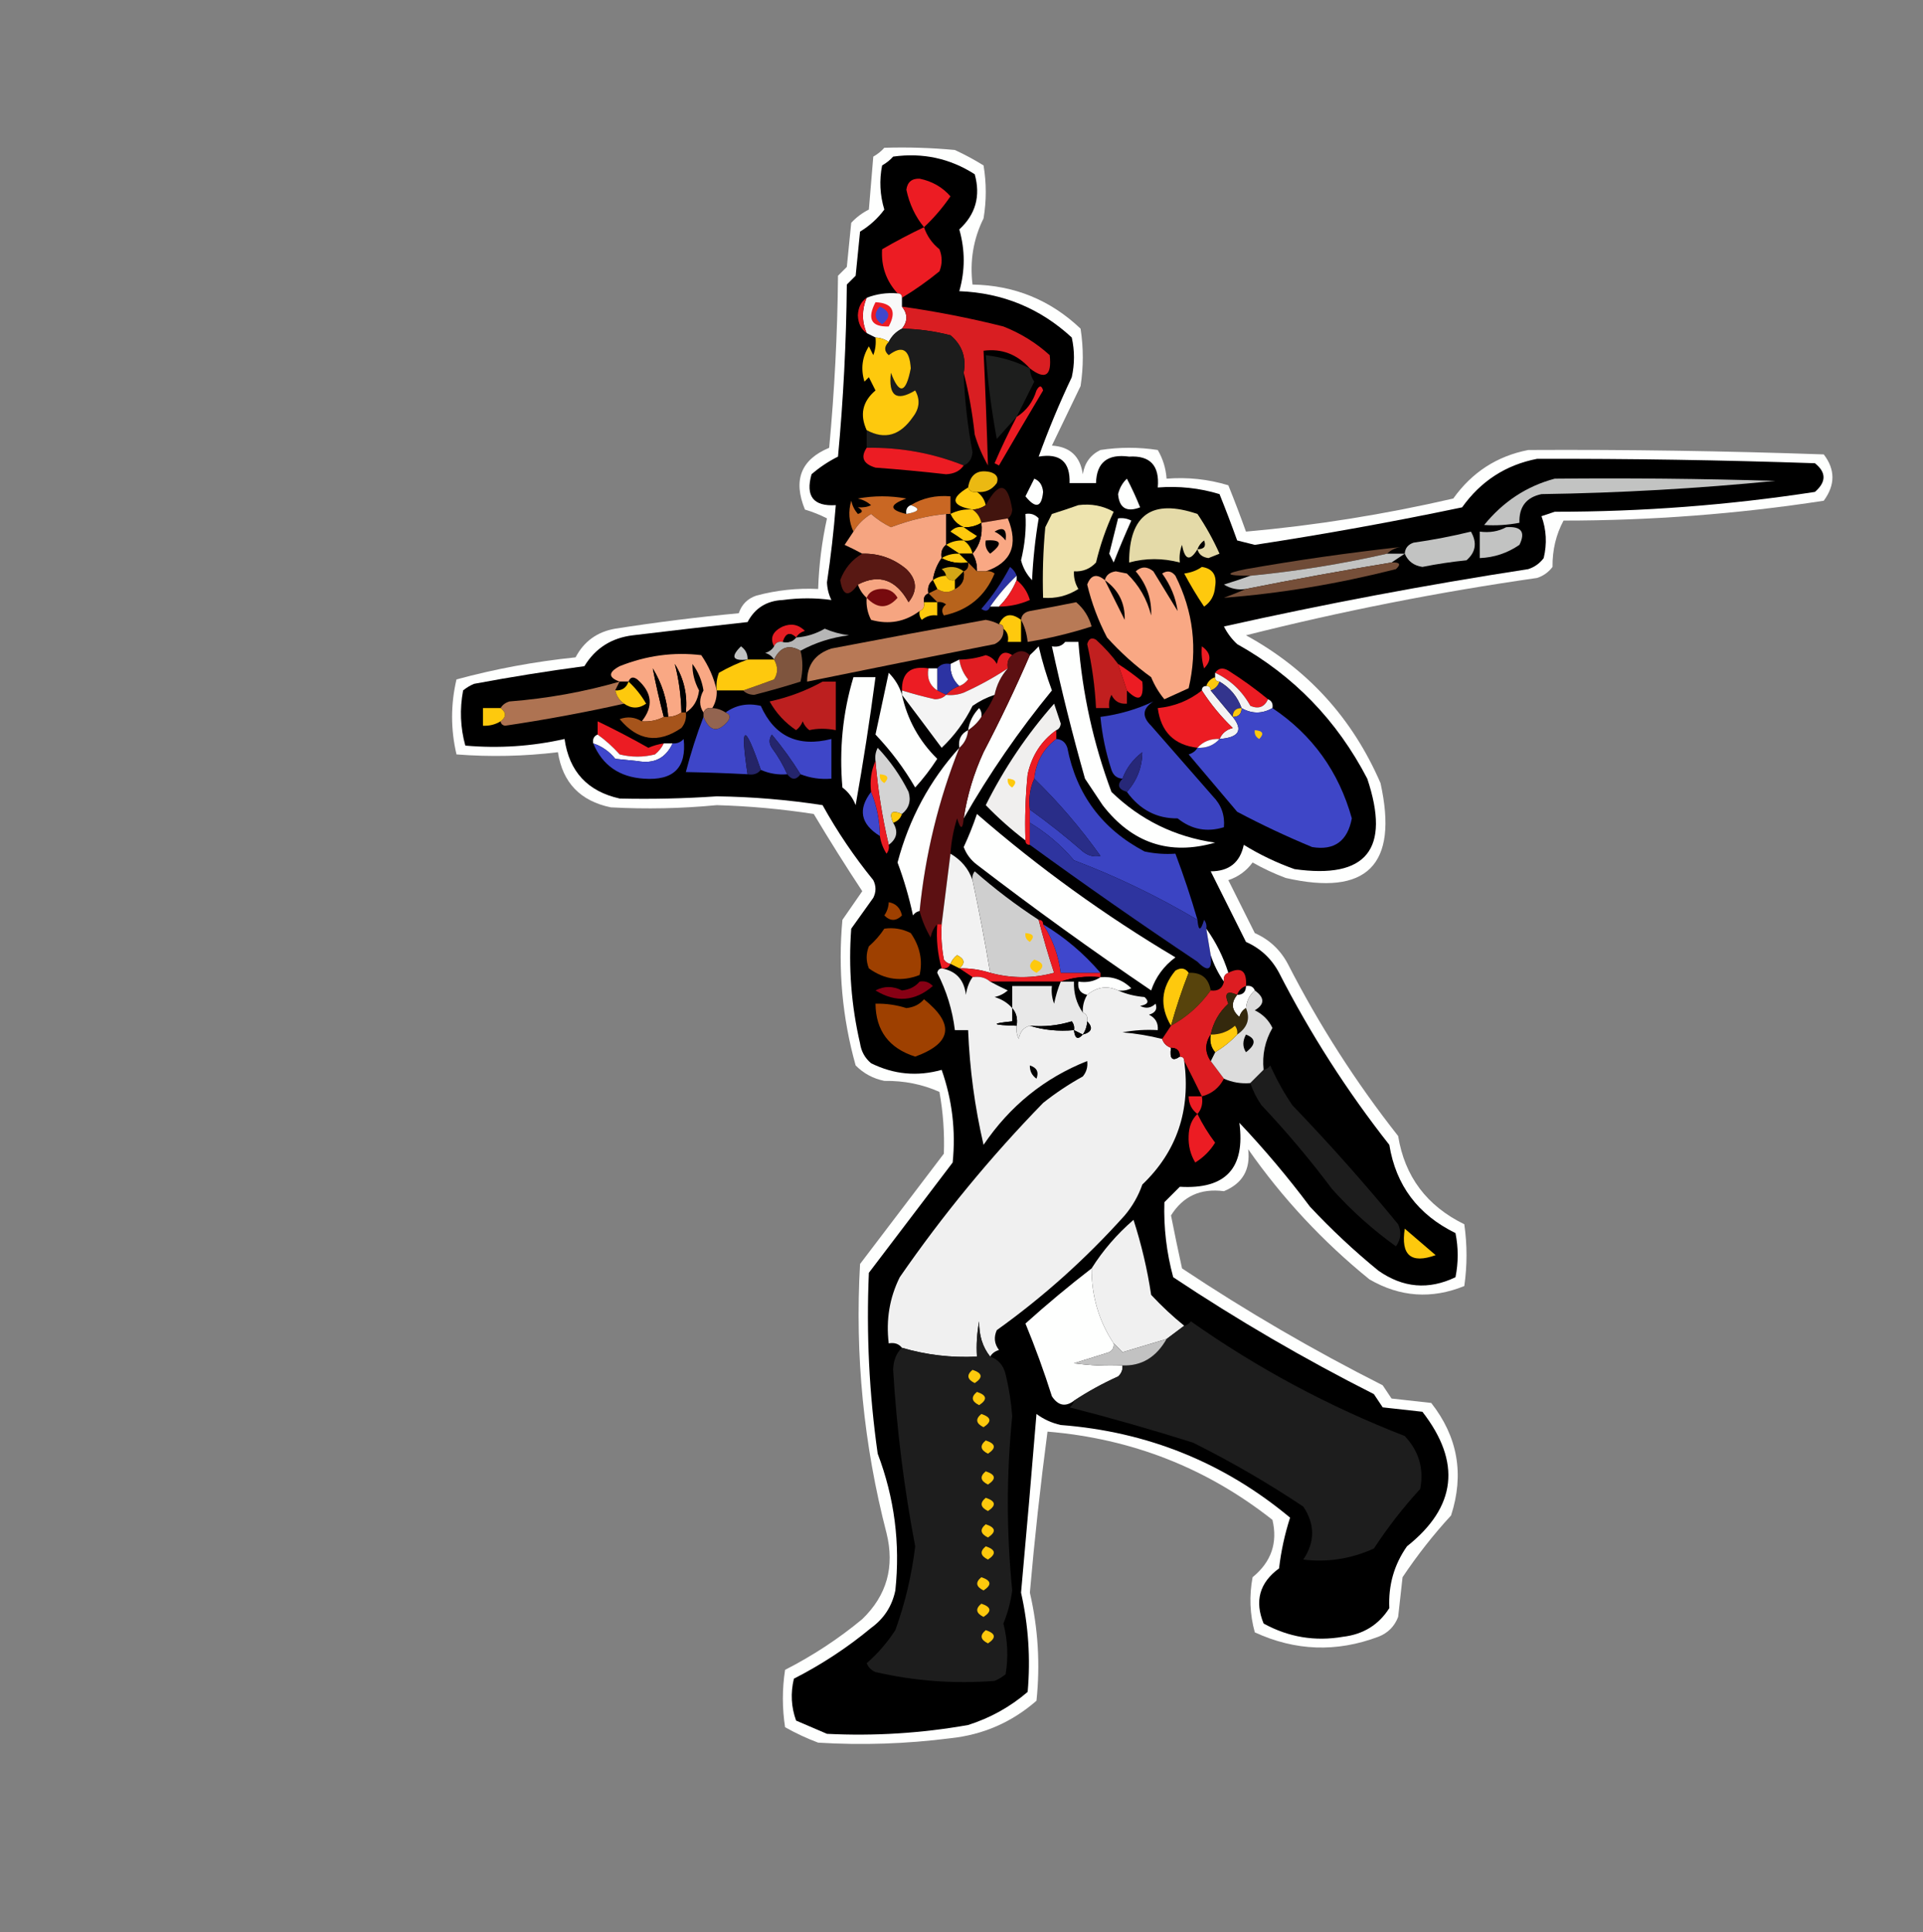 <?xml version="1.0" encoding="UTF-8"?>
<!DOCTYPE svg PUBLIC "-//W3C//DTD SVG 1.1//EN" "http://www.w3.org/Graphics/SVG/1.1/DTD/svg11.dtd">
<svg xmlns="http://www.w3.org/2000/svg" version="1.1" width="436px" height="438px" style="shape-rendering:geometricPrecision; text-rendering:geometricPrecision; image-rendering:optimizeQuality; fill-rule:evenodd; clip-rule:evenodd" xmlns:xlink="http://www.w3.org/1999/xlink">
<rect width="100%" height="100%" fill="#808080" stroke="none"/>
<g><path style="opacity:1" fill="#fefffe" d="M 200.5,33.5 C 205.844,33.334 211.177,33.501 216.5,34C 218.746,35.039 220.913,36.206 223,37.5C 223.667,41.5 223.667,45.5 223,49.5C 220.688,54.154 219.854,59.154 220.5,64.5C 229.986,64.661 238.152,67.995 245,74.5C 245.667,78.833 245.667,83.167 245,87.5C 242.83,92.017 240.663,96.517 238.5,101C 242.59,101.256 244.923,103.422 245.5,107.5C 245.915,104.921 247.248,103.087 249.5,102C 253.833,101.333 258.167,101.333 262.5,102C 263.669,104.007 264.335,106.173 264.5,108.5C 269.297,108.121 273.964,108.621 278.5,110C 279.894,113.455 281.228,116.955 282.5,120.5C 298.213,119.104 313.88,116.604 329.5,113C 333.747,107.049 339.413,103.382 346.5,102C 368.833,101.883 391.167,102.217 413.5,103C 416.124,106.421 416.124,109.921 413.5,113.5C 393.976,116.502 374.309,118.002 354.5,118C 352.795,121.168 351.962,124.668 352,128.5C 351.097,129.701 349.931,130.535 348.5,131C 326.26,134.181 304.26,138.515 282.5,144C 296.468,151.638 306.635,162.805 313,177.5C 317.109,196.058 309.942,203.224 291.5,199C 288.898,198.023 286.398,196.856 284,195.5C 282.58,197.422 280.747,198.755 278.5,199.5C 280.5,203.5 282.5,207.5 284.5,211.5C 287.798,212.965 290.298,215.298 292,218.5C 299.074,232.315 307.407,245.315 317,257.5C 318.49,266.674 323.49,273.341 332,277.5C 332.667,282.167 332.667,286.833 332,291.5C 324.602,294.509 317.435,294.009 310.5,290C 299.921,281.423 290.755,271.59 283,260.5C 283.551,265.099 281.718,268.265 277.5,270C 272.228,269.3 268.228,271.133 265.5,275.5C 266.286,279.496 267.119,283.496 268,287.5C 282.593,297.217 297.759,306.05 313.5,314C 314.167,315 314.833,316 315.5,317C 318.5,317.333 321.5,317.667 324.5,318C 330.517,325.666 332.017,334.166 329,343.5C 325.013,347.831 321.347,352.498 318,357.5C 317.667,360.5 317.333,363.5 317,366.5C 316.167,368.667 314.667,370.167 312.5,371C 303.02,374.561 293.687,374.227 284.5,370C 283.371,365.921 283.204,361.755 284,357.5C 288.233,354.045 289.733,349.712 288.5,344.5C 273.598,332.75 256.598,326.083 237.5,324.5C 235.898,336.617 234.565,348.783 233.5,361C 235.367,369.066 235.867,377.232 235,385.5C 229.412,390.376 222.912,393.21 215.5,394C 205.526,395.279 195.526,395.613 185.5,395C 182.898,394.023 180.398,392.856 178,391.5C 177.333,387.167 177.333,382.833 178,378.5C 184.335,375.261 190.168,371.428 195.5,367C 201.061,361.636 202.895,355.136 201,347.5C 195.819,327.515 193.819,307.182 195,286.5C 201.333,278.167 207.667,269.833 214,261.5C 214.168,256.828 213.834,252.161 213,247.5C 209.148,245.77 204.982,244.937 200.5,245C 197.966,244.484 195.8,243.317 194,241.5C 190.972,230.691 189.972,219.691 191,208.5C 192.515,206.323 194.015,204.156 195.5,202C 191.715,196.267 188.048,190.434 184.5,184.5C 177.211,183.375 169.877,182.708 162.5,182.5C 154.504,183.267 146.504,183.433 138.5,183C 131.564,181.565 127.564,177.399 126.5,170.5C 118.852,171.43 111.185,171.597 103.5,171C 102.167,165.333 102.167,159.667 103.5,154C 112.339,151.609 121.339,149.942 130.5,149C 132.402,145.376 135.402,143.21 139.5,142.5C 148.79,141.047 158.124,139.88 167.5,139C 168.167,137 169.5,135.667 171.5,135C 176.085,133.775 180.752,133.275 185.5,133.5C 185.676,128.093 186.343,122.76 187.5,117.5C 185.892,116.682 184.225,116.015 182.5,115.5C 179.764,108.828 181.597,104.161 188,101.5C 189.211,88.541 189.878,75.541 190,62.5C 190.667,61.833 191.333,61.167 192,60.5C 192.333,57.167 192.667,53.833 193,50.5C 194.154,49.257 195.488,48.257 197,47.5C 197.333,43.5 197.667,39.5 198,35.5C 198.995,34.934 199.828,34.267 200.5,33.5 Z"/></g>
<g><path style="opacity:1" fill="#000000" d="M 202.5,35.5 C 209.218,34.566 215.385,35.9 221,39.5C 222.369,44.437 221.203,48.604 217.5,52C 218.833,56.667 218.833,61.333 217.5,66C 227.333,66.386 235.833,69.886 243,76.5C 243.667,79.5 243.667,82.5 243,85.5C 240.198,91.414 237.698,97.414 235.5,103.5C 240.339,102.677 242.673,104.677 242.5,109.5C 244.5,109.5 246.5,109.5 248.5,109.5C 248.615,104.83 251.115,102.83 256,103.5C 260.775,103.204 262.942,105.537 262.5,110.5C 267.297,110.121 271.964,110.621 276.5,112C 277.894,115.455 279.228,118.955 280.5,122.5C 281.833,122.833 283.167,123.167 284.5,123.5C 300.253,121.097 315.92,118.263 331.5,115C 335.747,109.049 341.413,105.382 348.5,104C 369.498,103.95 390.498,104.283 411.5,105C 414.094,107.072 414.094,109.239 411.5,111.5C 391.976,114.502 372.309,116.002 352.5,116C 351.5,116.333 350.5,116.667 349.5,117C 350.617,120.073 350.784,123.24 350,126.5C 349.097,127.701 347.931,128.535 346.5,129C 323.365,132.56 300.365,136.894 277.5,142C 278.257,143.512 279.257,144.846 280.5,146C 293.329,153.164 303.163,163.331 310,176.5C 315.333,192.48 309.833,199.313 293.5,197C 289.469,195.568 285.636,193.734 282,191.5C 281.16,195.502 278.66,197.502 274.5,197.5C 277.167,202.833 279.833,208.167 282.5,213.5C 285.798,214.965 288.298,217.298 290,220.5C 297.074,234.315 305.407,247.315 315,259.5C 316.49,268.674 321.49,275.341 330,279.5C 330.667,282.833 330.667,286.167 330,289.5C 323.918,292.429 318.084,291.929 312.5,288C 307.032,283.533 301.865,278.7 297,273.5C 292.043,266.874 286.709,260.54 281,254.5C 282.378,264.789 277.878,269.622 267.5,269C 266.333,270.167 265.167,271.333 264,272.5C 263.819,278.236 264.485,283.903 266,289.5C 280.593,299.217 295.759,308.05 311.5,316C 312.167,317 312.833,318 313.5,319C 316.5,319.333 319.5,319.667 322.5,320C 331.383,331.432 330.216,341.598 319,350.5C 316.085,354.653 314.751,359.32 315,364.5C 312.599,368.291 309.099,370.458 304.5,371C 298.153,372.098 292.153,371.098 286.5,368C 284.406,362.904 285.573,358.737 290,355.5C 290.462,351.55 291.296,347.716 292.5,344C 277.5,331.509 260.166,324.509 240.5,323C 238.481,322.55 236.648,321.717 235,320.5C 233.896,334.005 232.729,347.505 231.5,361C 233.172,368.41 233.672,375.91 233,383.5C 229.032,386.902 224.532,389.402 219.5,391C 208.9,392.873 198.233,393.54 187.5,393C 185.167,392 182.833,391 180.5,390C 179.383,386.927 179.216,383.76 180,380.5C 186.335,377.261 192.168,373.428 197.5,369C 200.43,366.88 202.263,364.047 203,360.5C 204.135,349.843 202.801,339.509 199,329.5C 197.065,315.886 196.398,302.22 197,288.5C 203.333,280.167 209.667,271.833 216,263.5C 216.722,256.278 215.889,249.278 213.5,242.5C 207.985,244.049 202.651,243.549 197.5,241C 196.107,239.829 195.273,238.329 195,236.5C 193.011,227.925 192.344,219.258 193,210.5C 194.667,208.167 196.333,205.833 198,203.5C 198.667,202.167 198.667,200.833 198,199.5C 193.672,194.179 189.838,188.512 186.5,182.5C 178.549,181.273 170.549,180.606 162.5,180.5C 155.159,181.002 147.826,181.168 140.5,181C 133.211,179.379 129.045,174.879 128,167.5C 120.617,169.17 113.117,169.67 105.5,169C 104.371,164.921 104.204,160.755 105,156.5C 105.75,155.874 106.584,155.374 107.5,155C 115.797,153.448 124.13,152.115 132.5,151C 134.984,146.919 138.65,144.585 143.5,144C 152.158,142.956 160.825,141.956 169.5,141C 171.158,137.832 173.825,136.165 177.5,136C 181.241,135.498 184.908,135.498 188.5,136C 187.892,134.769 187.559,133.436 187.5,132C 188.373,126.183 189.04,120.35 189.5,114.5C 184.425,114.82 182.592,112.486 184,107.5C 185.828,105.919 187.828,104.585 190,103.5C 191.211,90.541 191.878,77.541 192,64.5C 192.667,63.833 193.333,63.167 194,62.5C 194.333,59.167 194.667,55.833 195,52.5C 197.2,51.164 199.033,49.498 200.5,47.5C 199.504,44.203 199.337,40.869 200,37.5C 200.995,36.934 201.828,36.267 202.5,35.5 Z"/></g>
<g><path style="opacity:1" fill="#ec1c23" d="M 209.5,51.5 C 207.515,49.079 206.181,46.246 205.5,43C 205.734,41.268 206.734,40.434 208.5,40.5C 211.321,41.074 213.654,42.408 215.5,44.5C 213.719,47.091 211.719,49.425 209.5,51.5 Z"/></g>
<g><path style="opacity:1" fill="#ec1c23" d="M 209.5,51.5 C 210.164,53.487 211.331,55.154 213,56.5C 213.667,58.167 213.667,59.833 213,61.5C 210.287,63.719 207.454,65.719 204.5,67.5C 204.5,66.833 204.167,66.5 203.5,66.5C 200.924,63.677 199.757,60.344 200,56.5C 203.141,54.68 206.308,53.014 209.5,51.5 Z"/></g>
<g><path style="opacity:1" fill="#f9f9f9" d="M 203.5,66.5 C 204.167,66.5 204.5,66.833 204.5,67.5C 204.5,68.167 204.5,68.833 204.5,69.5C 205.833,71.167 205.833,72.833 204.5,74.5C 203.167,75.167 202.167,76.167 201.5,77.5C 200.609,76.89 199.609,76.557 198.5,76.5C 197.833,76.167 197.167,75.833 196.5,75.5C 195.37,72.863 195.37,70.197 196.5,67.5C 198.717,66.631 201.05,66.298 203.5,66.5 Z"/></g>
<g><path style="opacity:1" fill="#ec1c23" d="M 196.5,67.5 C 195.37,70.197 195.37,72.863 196.5,75.5C 195.252,74.666 194.585,73.333 194.5,71.5C 194.585,69.667 195.252,68.334 196.5,67.5 Z"/></g>
<g><path style="opacity:1" fill="#ec1c23" d="M 198.5,68.5 C 202.35,68.701 203.35,70.534 201.5,74C 197.537,74.118 196.537,72.284 198.5,68.5 Z"/></g>
<g><path style="opacity:1" fill="#3f47cc" d="M 199.5,69.5 C 201.852,70.543 202.019,71.876 200,73.5C 198.232,72.318 198.065,70.985 199.5,69.5 Z"/></g>
<g><path style="opacity:1" fill="#d91e22" d="M 204.5,69.5 C 212.244,70.593 219.91,72.093 227.5,74C 231.419,75.54 234.919,77.707 238,80.5C 238.508,85.192 237.008,86.192 233.5,83.5C 230.595,80.286 227.095,78.952 223,79.5C 223.407,88.161 223.74,96.828 224,105.5C 222.725,103.283 221.725,100.949 221,98.5C 220.477,93.638 219.644,88.972 218.5,84.5C 219.125,81.029 218.125,78.196 215.5,76C 211.886,75.064 208.22,74.564 204.5,74.5C 205.833,72.833 205.833,71.167 204.5,69.5 Z"/></g>
<g><path style="opacity:1" fill="#1c1c1c" d="M 204.5,74.5 C 208.22,74.564 211.886,75.064 215.5,76C 218.125,78.196 219.125,81.029 218.5,84.5C 218.697,90.546 219.364,96.546 220.5,102.5C 220.36,104.03 219.693,105.03 218.5,105.5C 211.496,102.704 204.163,101.371 196.5,101.5C 196.5,100.167 196.5,98.833 196.5,97.5C 200.594,99.731 204.094,98.731 207,94.5C 208.496,92.55 208.663,90.55 207.5,88.5C 203.218,91.078 201.385,89.745 202,84.5C 203.885,89.54 205.385,89.207 206.5,83.5C 206.238,79.162 204.572,78.162 201.5,80.5C 200.438,79.575 200.438,78.575 201.5,77.5C 202.167,76.167 203.167,75.167 204.5,74.5 Z"/></g>
<g><path style="opacity:1" fill="#fec90d" d="M 198.5,76.5 C 199.609,76.557 200.609,76.89 201.5,77.5C 200.438,78.575 200.438,79.575 201.5,80.5C 204.572,78.162 206.238,79.162 206.5,83.5C 205.385,89.207 203.885,89.54 202,84.5C 201.385,89.745 203.218,91.078 207.5,88.5C 208.663,90.55 208.496,92.55 207,94.5C 204.094,98.731 200.594,99.731 196.5,97.5C 194.891,93.993 195.558,90.993 198.5,88.5C 198,87.5 197.5,86.5 197,85.5C 196.667,85.833 196.333,86.167 196,86.5C 195.126,83.621 195.46,80.955 197,78.5C 197.333,79.167 197.667,79.833 198,80.5C 198.49,79.207 198.657,77.873 198.5,76.5 Z"/></g>
<g><path style="opacity:1" fill="#1d1e1d" d="M 233.5,83.5 C 233.539,84.583 233.873,85.583 234.5,86.5C 233.14,89.22 231.807,91.886 230.5,94.5C 229.017,96.094 227.517,97.76 226,99.5C 224.838,93.205 224.004,86.871 223.5,80.5C 227.007,80.921 230.341,81.921 233.5,83.5 Z"/></g>
<g><path style="opacity:1" fill="#ec1c23" d="M 230.5,94.5 C 232.708,93.106 234.208,91.106 235,88.5C 235.654,87.304 236.154,87.304 236.5,88.5C 233.099,94.209 229.766,99.876 226.5,105.5C 226.167,105.333 225.833,105.167 225.5,105C 227.05,101.402 228.716,97.902 230.5,94.5 Z"/></g>
<g><path style="opacity:1" fill="#ec1c23" d="M 196.5,101.5 C 204.163,101.371 211.496,102.704 218.5,105.5C 217.666,106.748 216.333,107.415 214.5,107.5C 209.178,106.89 203.844,106.39 198.5,106C 195.731,105.165 195.065,103.665 196.5,101.5 Z"/></g>
<g><path style="opacity:1" fill="#ebb912" d="M 221.5,111.5 C 220.508,111.672 219.842,111.338 219.5,110.5C 219.965,107.527 221.632,106.36 224.5,107C 225.956,107.423 226.456,108.256 226,109.5C 224.89,111.037 223.39,111.703 221.5,111.5 Z"/></g>
<g><path style="opacity:1" fill="#fefffe" d="M 234.5,108.5 C 235.693,108.97 236.36,109.97 236.5,111.5C 236.163,115.034 234.83,115.367 232.5,112.5C 233.18,111.14 233.847,109.807 234.5,108.5 Z"/></g>
<g><path style="opacity:1" fill="#fefffe" d="M 255.5,108.5 C 256.578,110.539 257.578,112.706 258.5,115C 255.433,116.164 253.767,115.164 253.5,112C 253.862,110.566 254.528,109.399 255.5,108.5 Z"/></g>
<g><path style="opacity:1" fill="#c2c3c2" d="M 352.5,108.5 C 369.17,108.333 385.837,108.5 402.5,109C 384.876,110.737 367.209,111.737 349.5,112C 346.045,112.727 344.379,114.893 344.5,118.5C 341.824,119.008 339.157,119.175 336.5,119C 340.815,113.693 346.148,110.193 352.5,108.5 Z"/></g>
<g><path style="opacity:1" fill="#fec90d" d="M 219.5,110.5 C 219.842,111.338 220.508,111.672 221.5,111.5C 222.551,112.222 223.218,113.222 223.5,114.5C 222.609,115.11 221.609,115.443 220.5,115.5C 215.713,114.626 215.38,112.959 219.5,110.5 Z"/></g>
<g><path style="opacity:1" fill="#42140e" d="M 228.5,117.5 C 226.5,117.833 224.5,118.167 222.5,118.5C 222.218,117.222 221.551,116.222 220.5,115.5C 221.609,115.443 222.609,115.11 223.5,114.5C 226.511,108.99 228.511,109.324 229.5,115.5C 229.457,116.416 229.124,117.083 228.5,117.5 Z"/></g>
<g><path style="opacity:1" fill="#c96723" d="M 205.5,116.5 C 208.46,115.968 208.793,115.301 206.5,114.5C 209.171,112.882 212.171,112.215 215.5,112.5C 215.5,113.833 215.5,115.167 215.5,116.5C 215.167,116.5 214.833,116.5 214.5,116.5C 210.542,116.86 206.376,117.86 202,119.5C 200.374,118.711 198.874,117.711 197.5,116.5C 195.784,117.549 194.451,118.882 193.5,120.5C 192.463,118.262 192.297,115.929 193,113.5C 193.249,114.624 193.749,115.624 194.5,116.5C 195.696,116.154 195.696,115.654 194.5,115C 195.738,115.077 196.738,114.911 197.5,114.5C 196.624,113.749 195.624,113.249 194.5,113C 198.167,112.333 201.833,112.333 205.5,113C 201.555,114.409 201.555,115.575 205.5,116.5 Z"/></g>
<g><path style="opacity:1" fill="#fefffe" d="M 206.5,114.5 C 208.793,115.301 208.46,115.968 205.5,116.5C 205.328,115.508 205.662,114.842 206.5,114.5 Z"/></g>
<g><path style="opacity:1" fill="#eee4af" d="M 244.5,114.5 C 247.397,114.125 250.063,114.625 252.5,116C 250.787,119.676 249.454,123.509 248.5,127.5C 247.15,128.95 245.484,129.617 243.5,129.5C 243.421,130.93 243.754,132.264 244.5,133.5C 242.067,135.054 239.4,135.72 236.5,135.5C 236.334,130.156 236.501,124.823 237,119.5C 237.5,118.5 238,117.5 238.5,116.5C 240.631,115.831 242.631,115.165 244.5,114.5 Z"/></g>
<g><path style="opacity:1" fill="#f6a581" d="M 214.5,116.5 C 214.5,118.833 214.5,121.167 214.5,123.5C 213.596,124.209 213.263,125.209 213.5,126.5C 212.463,127.93 211.796,129.597 211.5,131.5C 210.596,132.209 210.263,133.209 210.5,134.5C 209.662,134.842 209.328,135.508 209.5,136.5C 209.672,137.492 209.338,138.158 208.5,138.5C 205.194,140.961 201.528,141.627 197.5,140.5C 196.691,138.929 196.357,137.262 196.5,135.5C 195.599,134.71 194.932,133.71 194.5,132.5C 199.323,130.015 203.156,131.348 206,136.5C 208.074,133.863 207.907,131.363 205.5,129C 202.583,126.569 199.25,125.402 195.5,125.5C 194.282,124.839 192.949,124.172 191.5,123.5C 192.193,122.482 192.859,121.482 193.5,120.5C 194.451,118.882 195.784,117.549 197.5,116.5C 198.874,117.711 200.374,118.711 202,119.5C 206.376,117.86 210.542,116.86 214.5,116.5 Z"/></g>
<g><path style="opacity:1" fill="#fec90d" d="M 220.5,115.5 C 221.551,116.222 222.218,117.222 222.5,118.5C 221.292,119.234 219.959,119.567 218.5,119.5C 217.1,118.9 216.1,117.9 215.5,116.5C 217.042,115.699 218.708,115.366 220.5,115.5 Z"/></g>
<g><path style="opacity:1" fill="#e4daa8" d="M 271.5,124.5 C 269.795,127.287 268.628,126.954 268,123.5C 267.51,124.793 267.343,126.127 267.5,127.5C 263.606,126.483 259.773,126.483 256,127.5C 256.013,116.66 261.18,112.993 271.5,116.5C 273.42,119.339 275.087,122.339 276.5,125.5C 275.667,125.833 274.833,126.167 274,126.5C 272.624,126.316 271.791,125.649 271.5,124.5 Z"/></g>
<g><path style="opacity:1" fill="#000000" d="M 214.5,116.5 C 214.833,116.5 215.167,116.5 215.5,116.5C 216.1,117.9 217.1,118.9 218.5,119.5C 217.325,119.281 216.325,119.614 215.5,120.5C 216.602,121.176 217.602,121.842 218.5,122.5C 217.041,122.433 215.708,122.766 214.5,123.5C 214.5,121.167 214.5,118.833 214.5,116.5 Z"/></g>
<g><path style="opacity:1" fill="#fefffe" d="M 232.5,116.5 C 233.675,116.281 234.675,116.614 235.5,117.5C 234.721,122.113 234.221,126.78 234,131.5C 232.779,130.226 231.946,128.726 231.5,127C 232.383,123.348 232.717,119.848 232.5,116.5 Z"/></g>
<g><path style="opacity:1" fill="#f9a884" d="M 228.5,117.5 C 230.972,123.531 229.305,127.531 223.5,129.5C 222.833,129.5 222.167,129.5 221.5,129.5C 221.567,128.041 221.234,126.708 220.5,125.5C 222.163,123.562 222.829,121.228 222.5,118.5C 224.5,118.167 226.5,117.833 228.5,117.5 Z"/></g>
<g><path style="opacity:1" fill="#fefffe" d="M 253.5,117.5 C 254.552,117.351 255.552,117.517 256.5,118C 255.092,121.126 253.759,124.293 252.5,127.5C 252.167,126.833 251.833,126.167 251.5,125.5C 252.171,122.815 252.838,120.148 253.5,117.5 Z"/></g>
<g><path style="opacity:1" fill="#000000" d="M 222.5,118.5 C 222.829,121.228 222.163,123.562 220.5,125.5C 220.218,124.222 219.551,123.222 218.5,122.5C 219.675,122.719 220.675,122.386 221.5,121.5C 220.398,120.824 219.398,120.158 218.5,119.5C 219.959,119.567 221.292,119.234 222.5,118.5 Z"/></g>
<g><path style="opacity:1" fill="#fec90d" d="M 218.5,119.5 C 219.398,120.158 220.398,120.824 221.5,121.5C 220.675,122.386 219.675,122.719 218.5,122.5C 217.602,121.842 216.602,121.176 215.5,120.5C 216.325,119.614 217.325,119.281 218.5,119.5 Z"/></g>
<g><path style="opacity:1" fill="#000000" d="M 225.5,120.5 C 227.496,119.312 228.329,119.979 228,122.5C 227.292,121.619 226.458,120.953 225.5,120.5 Z"/></g>
<g><path style="opacity:1" fill="#c2c3c2" d="M 341.5,119.5 C 344.932,119.248 345.932,120.581 344.5,123.5C 341.766,125.371 338.766,126.371 335.5,126.5C 335.5,124.5 335.5,122.5 335.5,120.5C 337.735,120.795 339.735,120.461 341.5,119.5 Z"/></g>
<g><path style="opacity:1" fill="#c2c3c2" d="M 318.5,125.5 C 318.577,124.25 319.244,123.417 320.5,123C 324.888,122.38 329.222,121.547 333.5,120.5C 334.938,122.998 334.604,125.164 332.5,127C 329.139,127.337 325.806,127.837 322.5,128.5C 320.557,128.213 319.223,127.213 318.5,125.5 Z"/></g>
<g><path style="opacity:1" fill="#fec90d" d="M 218.5,122.5 C 219.551,123.222 220.218,124.222 220.5,125.5C 219.5,125.5 218.5,125.5 217.5,125.5C 216.5,124.833 215.5,124.167 214.5,123.5C 215.708,122.766 217.041,122.433 218.5,122.5 Z"/></g>
<g><path style="opacity:1" fill="#000000" d="M 223.5,122.5 C 227.099,122.262 227.433,123.262 224.5,125.5C 223.614,124.675 223.281,123.675 223.5,122.5 Z"/></g>
<g><path style="opacity:1" fill="#000000" d="M 271.5,124.5 C 271.783,123.711 272.283,123.044 273,122.5C 273.528,123.816 273.028,124.483 271.5,124.5 Z"/></g>
<g><path style="opacity:1" fill="#000000" d="M 214.5,123.5 C 215.5,124.167 216.5,124.833 217.5,125.5C 216.041,125.433 214.708,125.766 213.5,126.5C 213.263,125.209 213.596,124.209 214.5,123.5 Z"/></g>
<g><path style="opacity:1" fill="#6f4b37" d="M 314.5,125.5 C 304.398,127.803 294.065,129.469 283.5,130.5C 277.792,130.508 277.459,130.008 282.5,129C 294.167,126.952 305.834,125.286 317.5,124C 316.263,124.232 315.263,124.732 314.5,125.5 Z"/></g>
<g><path style="opacity:1" fill="#581813" d="M 195.5,125.5 C 199.25,125.402 202.583,126.569 205.5,129C 207.907,131.363 208.074,133.863 206,136.5C 203.156,131.348 199.323,130.015 194.5,132.5C 192.415,135.427 191.082,135.094 190.5,131.5C 191.488,128.852 193.155,126.852 195.5,125.5 Z"/></g>
<g><path style="opacity:1" fill="#fec90d" d="M 217.5,125.5 C 218.167,126.167 218.833,126.833 219.5,127.5C 217.265,127.795 215.265,127.461 213.5,126.5C 214.708,125.766 216.041,125.433 217.5,125.5 Z"/></g>
<g><path style="opacity:1" fill="#000000" d="M 217.5,125.5 C 218.5,125.5 219.5,125.5 220.5,125.5C 221.234,126.708 221.567,128.041 221.5,129.5C 220.833,128.833 220.167,128.167 219.5,127.5C 218.833,126.833 218.167,126.167 217.5,125.5 Z"/></g>
<g><path style="opacity:1" fill="#c2c3c2" d="M 314.5,125.5 C 315.833,125.5 317.167,125.5 318.5,125.5C 317.5,126.167 316.5,126.833 315.5,127.5C 304.346,129.327 293.346,131.327 282.5,133.5C 280.712,133.785 279.045,133.452 277.5,132.5C 279.631,131.831 281.631,131.165 283.5,130.5C 294.065,129.469 304.398,127.803 314.5,125.5 Z"/></g>
<g><path style="opacity:1" fill="#000000" d="M 213.5,126.5 C 215.265,127.461 217.265,127.795 219.5,127.5C 219.672,128.492 219.338,129.158 218.5,129.5C 217.054,128.387 215.387,128.22 213.5,129C 214.056,129.383 214.389,129.883 214.5,130.5C 213.391,130.557 212.391,130.89 211.5,131.5C 211.796,129.597 212.463,127.93 213.5,126.5 Z"/></g>
<g><path style="opacity:1" fill="#b7631c" d="M 219.5,127.5 C 220.167,128.167 220.833,128.833 221.5,129.5C 222.167,129.5 222.833,129.5 223.5,129.5C 224.239,129.369 224.906,129.536 225.5,130C 223.357,135.162 219.524,138.329 214,139.5C 213.383,138.551 213.549,137.718 214.5,137C 213.906,136.536 213.239,136.369 212.5,136.5C 211.833,135.833 211.167,135.167 210.5,134.5C 211.167,134.167 211.833,133.833 212.5,133.5C 213.964,134.405 215.298,134.405 216.5,133.5C 218.104,132.713 218.771,131.38 218.5,129.5C 219.338,129.158 219.672,128.492 219.5,127.5 Z"/></g>
<g><path style="opacity:1" fill="#764f39" d="M 315.5,127.5 C 317.379,127.393 317.712,127.893 316.5,129C 303.378,132.335 290.378,134.502 277.5,135.5C 279.291,134.83 280.958,134.163 282.5,133.5C 293.346,131.327 304.346,129.327 315.5,127.5 Z"/></g>
<g><path style="opacity:1" fill="#d3a716" d="M 218.5,129.5 C 217.833,130.167 217.167,130.833 216.5,131.5C 215.508,131.672 214.842,131.338 214.5,130.5C 214.389,129.883 214.056,129.383 213.5,129C 215.387,128.22 217.054,128.387 218.5,129.5 Z"/></g>
<g><path style="opacity:1" fill="#2c33a3" d="M 230.5,130.5 C 228.273,132.607 226.273,134.94 224.5,137.5C 224.103,138.525 223.437,138.692 222.5,138C 225.037,135.094 227.204,131.927 229,128.5C 229.717,129.044 230.217,129.711 230.5,130.5 Z"/></g>
<g><path style="opacity:1" fill="#f9a884" d="M 250.5,131.5 C 250.791,130.351 251.624,129.684 253,129.5C 253.833,129.667 254.667,129.833 255.5,130C 258.231,132.626 260.064,135.793 261,139.5C 261.144,135.768 259.977,132.435 257.5,129.5C 258.776,128.355 260.109,128.355 261.5,129.5C 263.333,132.5 265.167,135.5 267,138.5C 266.582,135.479 265.415,132.645 263.5,130C 264.635,129.251 265.635,129.417 266.5,130.5C 270.573,138.616 271.573,147.116 269.5,156C 267.649,156.837 265.816,157.671 264,158.5C 262.748,156.999 261.748,155.332 261,153.5C 257.368,150.87 254.035,147.87 251,144.5C 249.005,140.683 247.505,136.683 246.5,132.5C 247.325,130.3 248.658,129.966 250.5,131.5 Z"/></g>
<g><path style="opacity:1" fill="#fec90d" d="M 272.5,128.5 C 274.95,128.874 275.95,130.374 275.5,133C 275.359,134.955 274.526,136.455 273,137.5C 271.374,135.083 269.874,132.583 268.5,130C 270.058,129.79 271.391,129.29 272.5,128.5 Z"/></g>
<g><path style="opacity:1" fill="#000000" d="M 218.5,129.5 C 218.771,131.38 218.104,132.713 216.5,133.5C 216.5,132.833 216.5,132.167 216.5,131.5C 217.167,130.833 217.833,130.167 218.5,129.5 Z"/></g>
<g><path style="opacity:1" fill="#fec90d" d="M 214.5,130.5 C 214.842,131.338 215.508,131.672 216.5,131.5C 216.5,132.167 216.5,132.833 216.5,133.5C 215.298,134.405 213.964,134.405 212.5,133.5C 212.167,132.833 211.833,132.167 211.5,131.5C 212.391,130.89 213.391,130.557 214.5,130.5 Z"/></g>
<g><path style="opacity:1" fill="#fefffe" d="M 230.5,130.5 C 230.5,130.833 230.5,131.167 230.5,131.5C 229.559,133.772 228.226,135.772 226.5,137.5C 225.833,137.5 225.167,137.5 224.5,137.5C 226.273,134.94 228.273,132.607 230.5,130.5 Z"/></g>
<g><path style="opacity:1" fill="#000000" d="M 211.5,131.5 C 211.833,132.167 212.167,132.833 212.5,133.5C 211.833,133.833 211.167,134.167 210.5,134.5C 210.263,133.209 210.596,132.209 211.5,131.5 Z"/></g>
<g><path style="opacity:1" fill="#ec1c23" d="M 230.5,131.5 C 231.947,132.622 232.947,134.122 233.5,136C 231.26,136.977 228.927,137.477 226.5,137.5C 228.226,135.772 229.559,133.772 230.5,131.5 Z"/></g>
<g><path style="opacity:1" fill="#000000" d="M 250.5,131.5 C 253.609,133.718 255.109,136.718 255,140.5C 253.489,137.478 251.989,134.478 250.5,131.5 Z"/></g>
<g><path style="opacity:1" fill="#770a0e" d="M 196.5,135.5 C 196.97,134.307 197.97,133.64 199.5,133.5C 201.319,133.342 202.652,134.009 203.5,135.5C 201.26,138.038 198.927,138.038 196.5,135.5 Z"/></g>
<g><path style="opacity:1" fill="#000000" d="M 210.5,134.5 C 211.167,135.167 211.833,135.833 212.5,136.5C 211.5,136.5 210.5,136.5 209.5,136.5C 209.328,135.508 209.662,134.842 210.5,134.5 Z"/></g>
<g><path style="opacity:1" fill="#fec90d" d="M 209.5,136.5 C 210.5,136.5 211.5,136.5 212.5,136.5C 212.5,137.5 212.5,138.5 212.5,139.5C 211.178,139.33 210.011,139.663 209,140.5C 208.536,139.906 208.369,139.239 208.5,138.5C 209.338,138.158 209.672,137.492 209.5,136.5 Z"/></g>
<g><path style="opacity:1" fill="#b87a56" d="M 231.5,140.5 C 231.62,139.414 232.287,138.747 233.5,138.5C 237.013,137.879 240.513,137.213 244,136.5C 245.713,137.954 246.88,139.788 247.5,142C 242.714,143.537 237.881,144.704 233,145.5C 232.802,143.618 232.302,141.952 231.5,140.5 Z"/></g>
<g><path style="opacity:1" fill="#fec90d" d="M 231.5,140.5 C 231.5,142.167 231.5,143.833 231.5,145.5C 230.5,145.5 229.5,145.5 228.5,145.5C 228.737,144.209 228.404,143.209 227.5,142.5C 227.5,141.833 227.167,141.5 226.5,141.5C 227.607,139.153 229.274,138.82 231.5,140.5 Z"/></g>
<g><path style="opacity:1" fill="#b87956" d="M 226.5,141.5 C 227.167,141.5 227.5,141.833 227.5,142.5C 227.64,144.124 226.973,145.29 225.5,146C 211.249,148.789 197.083,151.623 183,154.5C 182.984,150.717 184.817,148.217 188.5,147C 200.156,144.769 211.823,142.602 223.5,140.5C 224.584,140.685 225.584,141.018 226.5,141.5 Z"/></g>
<g><path style="opacity:1" fill="#e41d23" d="M 180.5,144.5 C 179.105,143.185 178.105,143.519 177.5,145.5C 176.508,145.328 175.842,145.662 175.5,146.5C 174.515,144.602 175.182,143.102 177.5,142C 179.403,141.226 181.07,141.56 182.5,143C 181.584,143.278 180.918,143.778 180.5,144.5 Z"/></g>
<g><path style="opacity:1" fill="#b6b6b6" d="M 181.5,147.5 C 178.874,145.994 176.874,146.661 175.5,149.5C 175.082,148.778 174.416,148.278 173.5,148C 174.416,147.722 175.082,147.222 175.5,146.5C 175.842,145.662 176.508,145.328 177.5,145.5C 178.791,145.737 179.791,145.404 180.5,144.5C 182.827,144.335 184.993,143.669 187,142.5C 188.734,143.249 190.567,143.749 192.5,144C 188.55,144.484 184.883,145.651 181.5,147.5 Z"/></g>
<g><path style="opacity:1" fill="#000000" d="M 180.5,144.5 C 179.791,145.404 178.791,145.737 177.5,145.5C 178.105,143.519 179.105,143.185 180.5,144.5 Z"/></g>
<g><path style="opacity:1" fill="#c11f1f" d="M 253.5,150.5 C 254.167,152.5 254.833,154.5 255.5,156.5C 255.5,157.5 255.5,158.5 255.5,159.5C 253.876,159.64 252.71,158.973 252,157.5C 251.517,158.448 251.351,159.448 251.5,160.5C 250.5,160.5 249.5,160.5 248.5,160.5C 248.254,155.609 247.587,150.776 246.5,146C 246.85,144.743 247.517,144.409 248.5,145C 250.373,146.704 252.04,148.537 253.5,150.5 Z"/></g>
<g><path style="opacity:1" fill="#fefffe" d="M 241.5,145.5 C 242.5,145.5 243.5,145.5 244.5,145.5C 245.408,157.209 247.908,168.542 252,179.5C 258.562,185.864 266.396,189.698 275.5,191C 265.175,193.964 256.675,191.131 250,182.5C 248.667,180.5 247.333,178.5 246,176.5C 243.179,166.55 240.679,156.55 238.5,146.5C 239.791,146.737 240.791,146.404 241.5,145.5 Z"/></g>
<g><path style="opacity:1" fill="#c2c3c2" d="M 169.5,149.5 C 166.093,149.875 165.593,148.875 168,146.5C 169.039,147.244 169.539,148.244 169.5,149.5 Z"/></g>
<g><path style="opacity:1" fill="#fefffe" d="M 218.5,185.5 C 219.287,180.304 220.787,175.304 223,170.5C 226.784,163.266 230.284,155.933 233.5,148.5C 234.151,147.909 234.818,147.243 235.5,146.5C 236.288,149.899 237.288,153.233 238.5,156.5C 230.995,165.658 224.328,175.324 218.5,185.5 Z"/></g>
<g><path style="opacity:1" fill="#ec1c23" d="M 272.5,146.5 C 274.603,148.018 274.77,149.685 273,151.5C 272.506,149.866 272.34,148.199 272.5,146.5 Z"/></g>
<g><path style="opacity:1" fill="#f9a884" d="M 162.5,156.5 C 162.567,157.959 162.234,159.292 161.5,160.5C 160.508,160.328 159.842,160.662 159.5,161.5C 158.494,160.021 158.494,158.354 159.5,156.5C 159.147,154.269 158.314,152.269 157,150.5C 156.952,152.544 157.452,154.544 158.5,156.5C 158.216,158.759 157.216,160.426 155.5,161.5C 155.909,157.501 155.075,153.834 153,150.5C 153.916,154.015 154.416,157.682 154.5,161.5C 153.609,162.11 152.609,162.443 151.5,162.5C 151.231,158.526 150.064,154.86 148,151.5C 148.696,155.114 149.53,158.781 150.5,162.5C 148.958,163.301 147.292,163.634 145.5,163.5C 148.211,160.131 147.878,156.964 144.5,154C 143.563,153.308 142.897,153.475 142.5,154.5C 141.833,154.5 141.167,154.5 140.5,154.5C 137.875,153.559 137.875,152.393 140.5,151C 146.567,148.579 152.734,147.746 159,148.5C 160.719,151.025 161.886,153.692 162.5,156.5 Z"/></g>
<g><path style="opacity:1" fill="#7f553e" d="M 181.5,147.5 C 182.067,149.698 182.067,152.031 181.5,154.5C 178.056,155.591 174.556,156.591 171,157.5C 169.93,157.472 169.097,157.139 168.5,156.5C 170.74,155.736 173.073,154.902 175.5,154C 176.413,152.586 176.413,151.086 175.5,149.5C 176.874,146.661 178.874,145.994 181.5,147.5 Z"/></g>
<g><path style="opacity:1" fill="#e01d22" d="M 229.5,148.5 C 228.596,149.209 228.263,150.209 228.5,151.5C 225.382,153.563 222.048,155.396 218.5,157C 217.207,157.49 215.873,157.657 214.5,157.5C 215.29,156.599 216.29,155.932 217.5,155.5C 218.289,155.217 218.956,154.717 219.5,154C 218.418,152.67 217.751,151.17 217.5,149.5C 219.547,149.489 221.547,149.156 223.5,148.5C 224.647,148.818 225.481,149.484 226,150.5C 226.567,148.017 227.733,147.35 229.5,148.5 Z"/></g>
<g><path style="opacity:1" fill="#5c1012" d="M 233.5,148.5 C 230.284,155.933 226.784,163.266 223,170.5C 220.787,175.304 219.287,180.304 218.5,185.5C 218.279,188.097 217.779,188.097 217,185.5C 216.178,188.117 215.678,190.784 215.5,193.5C 214.833,198.833 214.167,204.167 213.5,209.5C 213.167,209.5 212.833,209.5 212.5,209.5C 211.732,210.263 211.232,211.263 211,212.5C 209.878,210.593 209.045,208.593 208.5,206.5C 209.776,193.729 212.776,181.396 217.5,169.5C 218.674,168.486 219.34,167.153 219.5,165.5C 220.728,164.694 221.728,163.694 222.5,162.5C 223.737,161.035 224.737,159.368 225.5,157.5C 225.975,155.216 226.975,153.216 228.5,151.5C 228.263,150.209 228.596,149.209 229.5,148.5C 230.961,147.314 232.295,147.314 233.5,148.5 Z"/></g>
<g><path style="opacity:1" fill="#fec90d" d="M 169.5,149.5 C 171.5,149.5 173.5,149.5 175.5,149.5C 176.413,151.086 176.413,152.586 175.5,154C 173.073,154.902 170.74,155.736 168.5,156.5C 166.5,156.5 164.5,156.5 162.5,156.5C 162.343,155.127 162.51,153.793 163,152.5C 165.166,151.269 167.333,150.269 169.5,149.5 Z"/></g>
<g><path style="opacity:1" fill="#fefffe" d="M 217.5,149.5 C 217.751,151.17 218.418,152.67 219.5,154C 218.956,154.717 218.289,155.217 217.5,155.5C 216.058,154.18 215.392,152.514 215.5,150.5C 216.167,150.167 216.833,149.833 217.5,149.5 Z"/></g>
<g><path style="opacity:1" fill="#000000" d="M 155.5,161.5 C 155.167,161.5 154.833,161.5 154.5,161.5C 154.416,157.682 153.916,154.015 153,150.5C 155.075,153.834 155.909,157.501 155.5,161.5 Z"/></g>
<g><path style="opacity:1" fill="#2c33a3" d="M 215.5,150.5 C 215.392,152.514 216.058,154.18 217.5,155.5C 216.29,155.932 215.29,156.599 214.5,157.5C 213.833,157.167 213.167,156.833 212.5,156.5C 212.5,154.833 212.5,153.167 212.5,151.5C 213.209,150.596 214.209,150.263 215.5,150.5 Z"/></g>
<g><path style="opacity:1" fill="#ec1c23" d="M 253.5,150.5 C 255.392,151.702 257.226,153.035 259,154.5C 259.392,158.552 258.225,159.219 255.5,156.5C 254.833,154.5 254.167,152.5 253.5,150.5 Z"/></g>
<g><path style="opacity:1" fill="#000000" d="M 151.5,162.5 C 151.167,162.5 150.833,162.5 150.5,162.5C 149.53,158.781 148.696,155.114 148,151.5C 150.064,154.86 151.231,158.526 151.5,162.5 Z"/></g>
<g><path style="opacity:1" fill="#ec1c23" d="M 210.5,151.5 C 210.12,153.698 210.787,155.365 212.5,156.5C 213.167,156.833 213.833,157.167 214.5,157.5C 213.903,158.139 213.07,158.472 212,158.5C 209.456,157.929 206.956,157.262 204.5,156.5C 204.44,152.515 206.44,150.848 210.5,151.5 Z"/></g>
<g><path style="opacity:1" fill="#fefffe" d="M 210.5,151.5 C 211.167,151.5 211.833,151.5 212.5,151.5C 212.5,153.167 212.5,154.833 212.5,156.5C 210.787,155.365 210.12,153.698 210.5,151.5 Z"/></g>
<g><path style="opacity:1" fill="#f4f4f4" d="M 228.5,151.5 C 226.975,153.216 225.975,155.216 225.5,157.5C 223.745,158.072 222.078,158.906 220.5,160C 218.714,163.612 216.38,166.779 213.5,169.5C 210.479,165.432 207.479,161.432 204.5,157.5C 204.5,157.167 204.5,156.833 204.5,156.5C 206.956,157.262 209.456,157.929 212,158.5C 213.07,158.472 213.903,158.139 214.5,157.5C 215.873,157.657 217.207,157.49 218.5,157C 222.048,155.396 225.382,153.563 228.5,151.5 Z"/></g>
<g><path style="opacity:1" fill="#ec1c23" d="M 275.5,152.5 C 276.251,151.427 277.251,151.26 278.5,152C 281.658,153.998 284.658,156.165 287.5,158.5C 286.686,160.273 285.352,160.773 283.5,160C 281.598,156.595 278.931,154.095 275.5,152.5 Z"/></g>
<g><path style="opacity:1" fill="#fefffe" d="M 204.5,157.5 C 205.727,163.12 208.394,167.953 212.5,172C 210.994,174.333 209.327,176.5 207.5,178.5C 204.998,174.181 201.998,170.181 198.5,166.5C 199.499,161.842 200.499,157.175 201.5,152.5C 202.935,153.947 203.935,155.614 204.5,157.5 Z"/></g>
<g><path style="opacity:1" fill="#f3f3f3" d="M 275.5,152.5 C 278.931,154.095 281.598,156.595 283.5,160C 285.352,160.773 286.686,160.273 287.5,158.5C 288.338,158.842 288.672,159.508 288.5,160.5C 286.167,161.833 283.833,161.833 281.5,160.5C 280.557,157.891 278.89,155.891 276.5,154.5C 275.833,154.5 275.5,154.167 275.5,153.5C 275.5,153.167 275.5,152.833 275.5,152.5 Z"/></g>
<g><path style="opacity:1" fill="#fefffe" d="M 193.5,153.5 C 195.167,153.5 196.833,153.5 198.5,153.5C 197.218,163.19 195.718,172.857 194,182.5C 193.385,180.884 192.385,179.551 191,178.5C 190.245,169.86 191.079,161.527 193.5,153.5 Z"/></g>
<g><path style="opacity:1" fill="#fec90d" d="M 275.5,153.5 C 275.5,154.167 275.833,154.5 276.5,154.5C 276.167,155.5 275.5,156.167 274.5,156.5C 274.5,155.833 274.167,155.5 273.5,155.5C 273.833,154.5 274.5,153.833 275.5,153.5 Z"/></g>
<g><path style="opacity:1" fill="#ae7352" d="M 140.5,154.5 C 140.167,155.167 139.833,155.833 139.5,156.5C 139.782,157.778 140.449,158.778 141.5,159.5C 132.694,161.47 123.694,163.137 114.5,164.5C 113.893,164.376 113.56,164.043 113.5,163.5C 114.833,162.5 114.833,161.5 113.5,160.5C 113.918,159.778 114.584,159.278 115.5,159C 124.079,158.331 132.412,156.831 140.5,154.5 Z"/></g>
<g><path style="opacity:1" fill="#000000" d="M 140.5,154.5 C 141.167,154.5 141.833,154.5 142.5,154.5C 142.027,155.906 141.027,156.573 139.5,156.5C 139.833,155.833 140.167,155.167 140.5,154.5 Z"/></g>
<g><path style="opacity:1" fill="#fec90d" d="M 142.5,154.5 C 144.054,155.914 145.388,157.581 146.5,159.5C 144.833,160.666 143.166,160.666 141.5,159.5C 140.449,158.778 139.782,157.778 139.5,156.5C 141.027,156.573 142.027,155.906 142.5,154.5 Z"/></g>
<g><path style="opacity:1" fill="#bc1f1f" d="M 186.5,154.5 C 187.5,154.5 188.5,154.5 189.5,154.5C 189.5,158.167 189.5,161.833 189.5,165.5C 187.326,165.08 185.326,165.08 183.5,165.5C 182.808,164.975 182.308,164.308 182,163.5C 181.692,164.308 181.192,164.975 180.5,165.5C 177.976,163.81 175.976,161.643 174.5,159C 178.808,158.054 182.808,156.554 186.5,154.5 Z"/></g>
<g><path style="opacity:1" fill="#f4f4f4" d="M 273.5,155.5 C 274.167,155.5 274.5,155.833 274.5,156.5C 276.167,158.5 277.833,160.5 279.5,162.5C 281.915,165.509 280.915,167.176 276.5,167.5C 277.058,166.21 278.058,165.377 279.5,165C 276.8,162.412 274.467,159.579 272.5,156.5C 272.5,155.833 272.833,155.5 273.5,155.5 Z"/></g>
<g><path style="opacity:1" fill="#33348d" d="M 276.5,154.5 C 278.89,155.891 280.557,157.891 281.5,160.5C 280.167,160.5 279.5,161.167 279.5,162.5C 277.833,160.5 276.167,158.5 274.5,156.5C 275.5,156.167 276.167,155.5 276.5,154.5 Z"/></g>
<g><path style="opacity:1" fill="#ec1c23" d="M 272.5,156.5 C 274.467,159.579 276.8,162.412 279.5,165C 278.058,165.377 277.058,166.21 276.5,167.5C 274.447,167.402 272.78,168.069 271.5,169.5C 266.209,168.876 263.209,165.876 262.5,160.5C 266.259,160.138 269.593,158.805 272.5,156.5 Z"/></g>
<g><path style="opacity:1" fill="#3b43c1" d="M 255.5,179.5 C 257.79,176.923 258.956,173.923 259,170.5C 256.898,172.095 255.398,174.095 254.5,176.5C 253.25,176.423 252.417,175.756 252,174.5C 250.717,170.586 249.884,166.586 249.5,162.5C 253.834,161.923 257.834,160.756 261.5,159C 259.032,160.588 258.866,162.422 261,164.5C 265.667,169.833 270.333,175.167 275,180.5C 276.903,182.441 277.736,184.774 277.5,187.5C 273.649,188.696 270.149,188.03 267,185.5C 262.29,185.559 258.456,183.559 255.5,179.5 Z"/></g>
<g><path style="opacity:1" fill="#3e46c8" d="M 181.5,175.5 C 179.577,172.397 177.41,169.397 175,166.5C 174.333,167.5 174.333,168.5 175,169.5C 176.394,171.388 177.56,173.388 178.5,175.5C 176.379,175.675 174.379,175.341 172.5,174.5C 168.781,163.726 167.781,164.06 169.5,175.5C 164.982,175.258 160.316,175.092 155.5,175C 156.653,170.582 157.986,166.415 159.5,162.5C 160.901,165.799 162.735,166.132 165,163.5C 165.692,162.563 165.525,161.897 164.5,161.5C 166.851,159.797 169.518,159.297 172.5,160C 175.594,166.915 180.927,169.415 188.5,167.5C 188.5,170.5 188.5,173.5 188.5,176.5C 186.05,176.702 183.717,176.369 181.5,175.5 Z"/></g>
<g><path style="opacity:1" fill="#f0efee" d="M 239.5,165.5 C 236.115,167.909 233.949,171.243 233,175.5C 232.501,180.489 232.334,185.489 232.5,190.5C 229.303,188.066 226.303,185.399 223.5,182.5C 227.676,174.143 232.843,166.476 239,159.5C 239.5,161 240,162.5 240.5,164C 240.43,164.765 240.097,165.265 239.5,165.5 Z"/></g>
<g><path style="opacity:1" fill="#fec90d" d="M 113.5,160.5 C 114.833,161.5 114.833,162.5 113.5,163.5C 112.292,164.234 110.959,164.567 109.5,164.5C 109.5,163.167 109.5,161.833 109.5,160.5C 110.833,160.5 112.167,160.5 113.5,160.5 Z"/></g>
<g><path style="opacity:1" fill="#936450" d="M 161.5,160.5 C 162.609,160.557 163.609,160.89 164.5,161.5C 165.525,161.897 165.692,162.563 165,163.5C 162.735,166.132 160.901,165.799 159.5,162.5C 159.5,162.167 159.5,161.833 159.5,161.5C 159.842,160.662 160.508,160.328 161.5,160.5 Z"/></g>
<g><path style="opacity:1" fill="#fefffe" d="M 222.5,162.5 C 221.728,163.694 220.728,164.694 219.5,165.5C 219.795,163.577 220.628,161.91 222,160.5C 222.464,161.094 222.631,161.761 222.5,162.5 Z"/></g>
<g><path style="opacity:1" fill="#fec90d" d="M 281.5,160.5 C 281.5,161.833 280.833,162.5 279.5,162.5C 279.5,161.167 280.167,160.5 281.5,160.5 Z"/></g>
<g><path style="opacity:1" fill="#3e46c7" d="M 281.5,160.5 C 283.833,161.833 286.167,161.833 288.5,160.5C 297.541,166.556 303.541,174.889 306.5,185.5C 305.52,190.665 302.52,192.832 297.5,192C 291.713,189.606 286.046,186.94 280.5,184C 276.833,179.667 273.167,175.333 269.5,171C 270.416,170.722 271.082,170.222 271.5,169.5C 273.553,169.598 275.22,168.931 276.5,167.5C 280.915,167.176 281.915,165.509 279.5,162.5C 280.833,162.5 281.5,161.833 281.5,160.5 Z"/></g>
<g><path style="opacity:1" fill="#a6541b" d="M 154.5,161.5 C 154.833,161.5 155.167,161.5 155.5,161.5C 155.67,162.822 155.337,163.989 154.5,165C 149.267,168.595 144.601,167.928 140.5,163C 142.265,162.36 143.932,162.527 145.5,163.5C 147.292,163.634 148.958,163.301 150.5,162.5C 150.833,162.5 151.167,162.5 151.5,162.5C 152.609,162.443 153.609,162.11 154.5,161.5 Z"/></g>
<g><path style="opacity:1" fill="#ec1c23" d="M 150.5,168.5 C 150.047,169.458 149.381,170.292 148.5,171C 145.833,171.667 143.167,171.667 140.5,171C 138.937,169.264 137.27,167.764 135.5,166.5C 135.5,165.5 135.5,164.5 135.5,163.5C 139.332,165.334 143.165,167.334 147,169.5C 148.138,169.011 149.305,168.678 150.5,168.5 Z"/></g>
<g><path style="opacity:1" fill="#fefffe" d="M 219.5,165.5 C 219.34,167.153 218.674,168.486 217.5,169.5C 217.229,167.62 217.896,166.287 219.5,165.5 Z"/></g>
<g><path style="opacity:1" fill="#ec1c23" d="M 239.5,165.5 C 239.5,166.167 239.5,166.833 239.5,167.5C 236.567,169.691 234.9,172.691 234.5,176.5C 233.532,178.607 233.198,180.941 233.5,183.5C 233.5,184.5 233.5,185.5 233.5,186.5C 233.5,188.167 233.5,189.833 233.5,191.5C 232.833,191.5 232.5,191.167 232.5,190.5C 232.334,185.489 232.501,180.489 233,175.5C 233.949,171.243 236.115,167.909 239.5,165.5 Z"/></g>
<g><path style="opacity:1" fill="#fec90d" d="M 284.5,165.5 C 286.337,165.639 286.67,166.306 285.5,167.5C 284.702,167.043 284.369,166.376 284.5,165.5 Z"/></g>
<g><path style="opacity:1" fill="#fefffe" d="M 135.5,166.5 C 137.27,167.764 138.937,169.264 140.5,171C 143.167,171.667 145.833,171.667 148.5,171C 149.381,170.292 150.047,169.458 150.5,168.5C 151.167,168.5 151.833,168.5 152.5,168.5C 150.932,171.876 148.265,173.209 144.5,172.5C 142.833,172.333 141.167,172.167 139.5,172C 138.154,170.331 136.487,169.164 134.5,168.5C 134.328,167.508 134.662,166.842 135.5,166.5 Z"/></g>
<g><path style="opacity:1" fill="#3f47cc" d="M 134.5,168.5 C 136.487,169.164 138.154,170.331 139.5,172C 141.167,172.167 142.833,172.333 144.5,172.5C 148.265,173.209 150.932,171.876 152.5,168.5C 153.496,168.586 154.329,168.252 155,167.5C 155.731,173.974 152.731,176.974 146,176.5C 140.427,176.145 136.594,173.479 134.5,168.5 Z"/></g>
<g><path style="opacity:1" fill="#25256c" d="M 181.5,175.5 C 180.5,176.833 179.5,176.833 178.5,175.5C 177.56,173.388 176.394,171.388 175,169.5C 174.333,168.5 174.333,167.5 175,166.5C 177.41,169.397 179.577,172.397 181.5,175.5 Z"/></g>
<g><path style="opacity:1" fill="#3b44c3" d="M 239.5,167.5 C 240.75,167.577 241.583,168.244 242,169.5C 244.053,180.089 249.886,187.922 259.5,193C 261.81,193.497 264.143,193.663 266.5,193.5C 268.36,198.415 270.027,203.415 271.5,208.5C 262.503,203.167 253.17,198.667 243.5,195C 240.588,191.581 237.254,188.748 233.5,186.5C 233.5,185.5 233.5,184.5 233.5,183.5C 237.625,186.453 241.625,189.619 245.5,193C 246.759,193.982 248.092,194.315 249.5,194C 244.957,187.635 239.957,181.802 234.5,176.5C 234.9,172.691 236.567,169.691 239.5,167.5 Z"/></g>
<g><path style="opacity:1" fill="#fefffe" d="M 276.5,167.5 C 275.22,168.931 273.553,169.598 271.5,169.5C 272.78,168.069 274.447,167.402 276.5,167.5 Z"/></g>
<g><path style="opacity:1" fill="#242467" d="M 172.5,174.5 C 171.791,175.404 170.791,175.737 169.5,175.5C 167.781,164.06 168.781,163.726 172.5,174.5 Z"/></g>
<g><path style="opacity:1" fill="#d3d3d3" d="M 204.5,184.5 C 202.167,183.5 201.5,184.167 202.5,186.5C 203.706,188.437 203.373,190.104 201.5,191.5C 200.021,185.248 199.021,178.915 198.5,172.5C 198.351,171.448 198.517,170.448 199,169.5C 201.826,172.484 204.159,175.817 206,179.5C 206.599,181.535 206.099,183.201 204.5,184.5 Z"/></g>
<g><path style="opacity:1" fill="#fefffe" d="M 217.5,169.5 C 212.776,181.396 209.776,193.729 208.5,206.5C 207.883,206.611 207.383,206.944 207,207.5C 206.128,203.42 204.961,199.42 203.5,195.5C 206.115,185.596 210.781,176.929 217.5,169.5 Z"/></g>
<g><path style="opacity:1" fill="#272878" d="M 255.5,179.5 C 253.519,178.895 253.185,177.895 254.5,176.5C 255.398,174.095 256.898,172.095 259,170.5C 258.956,173.923 257.79,176.923 255.5,179.5 Z"/></g>
<g><path style="opacity:1" fill="#ec1c23" d="M 198.5,172.5 C 199.021,178.915 200.021,185.248 201.5,191.5C 201.631,192.239 201.464,192.906 201,193.5C 200.209,192.255 199.709,190.922 199.5,189.5C 199.46,186.012 198.793,182.679 197.5,179.5C 197.198,176.941 197.532,174.607 198.5,172.5 Z"/></g>
<g><path style="opacity:1" fill="#fec90d" d="M 199.5,175.5 C 201.337,175.639 201.67,176.306 200.5,177.5C 199.702,177.043 199.369,176.376 199.5,175.5 Z"/></g>
<g><path style="opacity:1" fill="#fec90d" d="M 228.5,176.5 C 230.337,176.639 230.67,177.306 229.5,178.5C 228.702,178.043 228.369,177.376 228.5,176.5 Z"/></g>
<g><path style="opacity:1" fill="#292d88" d="M 234.5,176.5 C 239.957,181.802 244.957,187.635 249.5,194C 248.092,194.315 246.759,193.982 245.5,193C 241.625,189.619 237.625,186.453 233.5,183.5C 233.198,180.941 233.532,178.607 234.5,176.5 Z"/></g>
<g><path style="opacity:1" fill="#3f47cc" d="M 197.5,179.5 C 198.793,182.679 199.46,186.012 199.5,189.5C 195.127,186.795 194.46,183.462 197.5,179.5 Z"/></g>
<g><path style="opacity:1" fill="#fec90d" d="M 204.5,184.5 C 204.167,185.5 203.5,186.167 202.5,186.5C 201.5,184.167 202.167,183.5 204.5,184.5 Z"/></g>
<g><path style="opacity:1" fill="#fefffe" d="M 221.5,184.5 C 235.504,196.664 250.504,207.497 266.5,217C 263.865,218.961 262.031,221.461 261,224.5C 247.554,215.387 234.387,205.887 221.5,196C 220.101,194.938 219.101,193.605 218.5,192C 219.651,189.535 220.651,187.035 221.5,184.5 Z"/></g>
<g><path style="opacity:1" fill="#2e349f" d="M 233.5,186.5 C 237.254,188.748 240.588,191.581 243.5,195C 253.17,198.667 262.503,203.167 271.5,208.5C 271.721,211.097 272.221,211.097 273,208.5C 273.464,209.094 273.631,209.761 273.5,210.5C 273.833,212.5 274.167,214.5 274.5,216.5C 274.875,219.907 273.875,220.407 271.5,218C 258.63,209.403 245.963,200.57 233.5,191.5C 233.5,189.833 233.5,188.167 233.5,186.5 Z"/></g>
<g><path style="opacity:1" fill="#f2f2f2" d="M 215.5,193.5 C 217.949,194.94 219.615,196.94 220.5,199.5C 221.992,206.467 223.325,213.467 224.5,220.5C 222.236,219.781 219.903,219.448 217.5,219.5C 218.895,218.352 218.728,217.352 217,216.5C 216.283,217.044 215.783,217.711 215.5,218.5C 214.883,218.389 214.383,218.056 214,217.5C 213.503,214.854 213.336,212.187 213.5,209.5C 214.167,204.167 214.833,198.833 215.5,193.5 Z"/></g>
<g><path style="opacity:1" fill="#9e4000" d="M 201.5,204.5 C 203.121,204.787 204.121,205.787 204.5,207.5C 203.167,208.833 201.833,208.833 200.5,207.5C 201.127,206.583 201.461,205.583 201.5,204.5 Z"/></g>
<g><path style="opacity:1" fill="#cfcfcf" d="M 235.5,208.5 C 236.547,212.643 237.714,216.643 239,220.5C 234.167,221.808 229.334,221.808 224.5,220.5C 223.325,213.467 221.992,206.467 220.5,199.5C 220.369,198.761 220.536,198.094 221,197.5C 225.594,201.54 230.427,205.206 235.5,208.5 Z"/></g>
<g><path style="opacity:1" fill="#ec1c23" d="M 235.5,208.5 C 236.167,208.5 236.5,208.833 236.5,209.5C 238.666,212.838 239.999,216.505 240.5,220.5C 243.5,220.5 246.5,220.5 249.5,220.5C 249.5,220.833 249.5,221.167 249.5,221.5C 246.287,221.19 243.287,221.523 240.5,222.5C 235.167,222.5 229.833,222.5 224.5,222.5C 223.432,221.566 222.099,221.232 220.5,221.5C 219.5,220.833 218.5,220.167 217.5,219.5C 219.903,219.448 222.236,219.781 224.5,220.5C 229.334,221.808 234.167,221.808 239,220.5C 237.714,216.643 236.547,212.643 235.5,208.5 Z"/></g>
<g><path style="opacity:1" fill="#ec1c23" d="M 212.5,209.5 C 212.833,209.5 213.167,209.5 213.5,209.5C 213.336,212.187 213.503,214.854 214,217.5C 214.383,218.056 214.883,218.389 215.5,218.5C 215.158,219.338 214.492,219.672 213.5,219.5C 212.586,216.272 212.253,212.939 212.5,209.5 Z"/></g>
<g><path style="opacity:1" fill="#3f47cc" d="M 236.5,209.5 C 241.43,212.465 245.763,216.131 249.5,220.5C 246.5,220.5 243.5,220.5 240.5,220.5C 239.999,216.505 238.666,212.838 236.5,209.5 Z"/></g>
<g><path style="opacity:1" fill="#9e4000" d="M 200.5,210.5 C 202.604,210.201 204.604,210.534 206.5,211.5C 208.581,214.524 209.247,217.69 208.5,221C 204.438,222.59 200.605,222.09 197,219.5C 196.333,217.833 196.333,216.167 197,214.5C 198.376,213.295 199.542,211.962 200.5,210.5 Z"/></g>
<g><path style="opacity:1" fill="#fefffe" d="M 273.5,210.5 C 275.674,213.515 277.341,216.849 278.5,220.5C 277.662,220.842 277.328,221.508 277.5,222.5C 276.203,220.629 275.203,218.629 274.5,216.5C 274.167,214.5 273.833,212.5 273.5,210.5 Z"/></g>
<g><path style="opacity:1" fill="#fec90d" d="M 232.5,211.5 C 234.337,211.639 234.67,212.306 233.5,213.5C 232.702,213.043 232.369,212.376 232.5,211.5 Z"/></g>
<g><path style="opacity:1" fill="#fec90d" d="M 217.5,219.5 C 216.833,219.167 216.167,218.833 215.5,218.5C 215.783,217.711 216.283,217.044 217,216.5C 218.728,217.352 218.895,218.352 217.5,219.5 Z"/></g>
<g><path style="opacity:1" fill="#fec90d" d="M 234.5,217.5 C 236.76,218.238 236.927,219.238 235,220.5C 233.272,219.648 233.105,218.648 234.5,217.5 Z"/></g>
<g><path style="opacity:1" fill="#000000" d="M 215.5,218.5 C 216.167,218.833 216.833,219.167 217.5,219.5C 218.5,220.167 219.5,220.833 220.5,221.5C 219.71,222.609 219.21,223.942 219,225.5C 218.592,222.073 216.759,220.073 213.5,219.5C 214.492,219.672 215.158,219.338 215.5,218.5 Z"/></g>
<g><path style="opacity:1" fill="#fec90d" d="M 269.5,220.5 C 267.997,224.341 266.664,228.341 265.5,232.5C 262.888,228.103 263.221,223.937 266.5,220C 267.749,219.26 268.749,219.427 269.5,220.5 Z"/></g>
<g><path style="opacity:1" fill="#57430c" d="M 269.5,220.5 C 272.367,220.369 274.033,221.703 274.5,224.5C 272.105,227.861 269.105,230.528 265.5,232.5C 266.664,228.341 267.997,224.341 269.5,220.5 Z"/></g>
<g><path style="opacity:1" fill="#000000" d="M 240.5,222.5 C 243.287,221.523 246.287,221.19 249.5,221.5C 248.081,222.451 246.415,222.784 244.5,222.5C 244.285,224.179 244.952,225.179 246.5,225.5C 245.766,226.708 245.433,228.041 245.5,229.5C 244.076,227.485 243.41,225.152 243.5,222.5C 242.5,222.5 241.5,222.5 240.5,222.5 Z"/></g>
<g><path style="opacity:1" fill="#fefffe" d="M 249.5,221.5 C 252.226,221.264 254.559,222.097 256.5,224C 255.552,224.483 254.552,224.649 253.5,224.5C 251.047,223.355 248.713,223.688 246.5,225.5C 244.952,225.179 244.285,224.179 244.5,222.5C 246.415,222.784 248.081,222.451 249.5,221.5 Z"/></g>
<g><path style="opacity:1" fill="#870014" d="M 208.5,222.5 C 209.675,222.281 210.675,222.614 211.5,223.5C 207.452,226.995 203.119,227.329 198.5,224.5C 200.44,223.472 202.44,223.472 204.5,224.5C 206.171,224.332 207.504,223.665 208.5,222.5 Z"/></g>
<g><path style="opacity:1" fill="#000000" d="M 224.5,222.5 C 229.833,222.5 235.167,222.5 240.5,222.5C 239.852,224.086 239.352,225.753 239,227.5C 238.51,226.207 238.343,224.873 238.5,223.5C 235.5,223.5 232.5,223.5 229.5,223.5C 229.5,225.167 229.5,226.833 229.5,228.5C 228.466,227.313 227.133,226.48 225.5,226C 226.624,225.751 227.624,225.251 228.5,224.5C 227.051,223.828 225.718,223.161 224.5,222.5 Z"/></g>
<g><path style="opacity:1" fill="#e8e8e8" d="M 240.5,222.5 C 241.5,222.5 242.5,222.5 243.5,222.5C 243.41,225.152 244.076,227.485 245.5,229.5C 246.338,229.842 246.672,230.508 246.5,231.5C 246.443,232.609 246.11,233.609 245.5,234.5C 244.833,234.167 244.167,233.833 243.5,233.5C 243.631,232.761 243.464,232.094 243,231.5C 239.943,232.451 236.777,232.784 233.5,232.5C 232.069,232.881 231.236,233.881 231,235.5C 230.517,234.552 230.351,233.552 230.5,232.5C 230.768,230.901 230.434,229.568 229.5,228.5C 229.5,226.833 229.5,225.167 229.5,223.5C 232.5,223.5 235.5,223.5 238.5,223.5C 238.343,224.873 238.51,226.207 239,227.5C 239.352,225.753 239.852,224.086 240.5,222.5 Z"/></g>
<g><path style="opacity:1" fill="#000000" d="M 282.5,223.5 C 282.5,224.833 281.833,225.5 280.5,225.5C 280.833,224.5 281.5,223.833 282.5,223.5 Z"/></g>
<g><path style="opacity:1" fill="#fefffe" d="M 282.5,223.5 C 283.492,223.328 284.158,223.662 284.5,224.5C 283.326,225.514 282.66,226.847 282.5,228.5C 281.778,228.918 281.278,229.584 281,230.5C 279.212,228.977 279.045,227.31 280.5,225.5C 281.833,225.5 282.5,224.833 282.5,223.5 Z"/></g>
<g><path style="opacity:1" fill="#f0f0f0" d="M 213.5,219.5 C 216.759,220.073 218.592,222.073 219,225.5C 219.21,223.942 219.71,222.609 220.5,221.5C 222.099,221.232 223.432,221.566 224.5,222.5C 225.718,223.161 227.051,223.828 228.5,224.5C 227.624,225.251 226.624,225.751 225.5,226C 227.133,226.48 228.466,227.313 229.5,228.5C 229.5,229.5 229.5,230.5 229.5,231.5C 224.5,232.003 224.833,232.336 230.5,232.5C 230.351,233.552 230.517,234.552 231,235.5C 231.236,233.881 232.069,232.881 233.5,232.5C 236.625,233.479 239.958,233.813 243.5,233.5C 243.711,235.424 244.377,235.757 245.5,234.5C 247.552,233.947 247.885,232.947 246.5,231.5C 246.672,230.508 246.338,229.842 245.5,229.5C 245.433,228.041 245.766,226.708 246.5,225.5C 248.713,223.688 251.047,223.355 253.5,224.5C 255.292,225.309 257.292,225.809 259.5,226C 260.634,227.016 260.301,227.683 258.5,228C 259.784,228.684 260.951,228.517 262,227.5C 262.456,228.744 261.956,229.577 260.5,230C 261.973,230.71 262.64,231.876 262.5,233.5C 259.813,233.336 257.146,233.503 254.5,234C 257.587,234.259 260.587,234.759 263.5,235.5C 263.833,236.5 264.5,237.167 265.5,237.5C 265.131,239.993 265.797,240.66 267.5,239.5C 268.167,239.5 268.5,239.833 268.5,240.5C 269.987,251.686 266.82,261.02 259,268.5C 258.099,271.071 256.766,273.404 255,275.5C 246.228,285.278 236.561,293.945 226,301.5C 225.28,303.112 225.446,304.612 226.5,306C 225.584,306.278 224.918,306.778 224.5,307.5C 222.78,305.342 221.947,302.675 222,299.5C 221.503,302.146 221.336,304.813 221.5,307.5C 215.697,307.791 210.03,307.125 204.5,305.5C 203.791,304.596 202.791,304.263 201.5,304.5C 200.854,299.154 201.688,294.154 204,289.5C 213.7,275.46 224.533,262.294 236.5,250C 239.328,247.752 242.328,245.752 245.5,244C 246.337,242.989 246.67,241.822 246.5,240.5C 236.806,244.344 228.973,250.677 223,259.5C 221.017,250.972 219.85,242.305 219.5,233.5C 218.5,233.5 217.5,233.5 216.5,233.5C 215.942,228.937 214.609,224.604 212.5,220.5C 212.624,219.893 212.957,219.56 213.5,219.5 Z"/></g>
<g><path style="opacity:1" fill="#9e4000" d="M 209.5,226.5 C 216.508,232.126 215.841,236.459 207.5,239.5C 201.569,237.618 198.569,233.618 198.5,227.5C 200.884,227.443 203.218,227.777 205.5,228.5C 207.171,228.332 208.504,227.665 209.5,226.5 Z"/></g>
<g><path style="opacity:1" fill="#dd1d22" d="M 282.5,223.5 C 281.5,223.833 280.833,224.5 280.5,225.5C 278.2,224.466 277.534,225.133 278.5,227.5C 276.418,229.422 275.084,231.755 274.5,234.5C 273.167,236.5 273.167,238.5 274.5,240.5C 275.512,241.872 276.512,243.205 277.5,244.5C 276.415,246.587 274.749,247.92 272.5,248.5C 271.172,245.768 269.839,243.101 268.5,240.5C 268.5,239.833 268.167,239.5 267.5,239.5C 267.5,238.167 266.833,237.5 265.5,237.5C 264.5,237.167 263.833,236.5 263.5,235.5C 264.167,234.5 264.833,233.5 265.5,232.5C 269.105,230.528 272.105,227.861 274.5,224.5C 276.179,224.715 277.179,224.048 277.5,222.5C 277.328,221.508 277.662,220.842 278.5,220.5C 281.4,219.046 282.733,220.046 282.5,223.5 Z"/></g>
<g><path style="opacity:1" fill="#000000" d="M 229.5,228.5 C 230.434,229.568 230.768,230.901 230.5,232.5C 224.833,232.336 224.5,232.003 229.5,231.5C 229.5,230.5 229.5,229.5 229.5,228.5 Z"/></g>
<g><path style="opacity:1" fill="#34290d" d="M 280.5,225.5 C 279.045,227.31 279.212,228.977 281,230.5C 281.278,229.584 281.778,228.918 282.5,228.5C 283.507,230.899 282.841,232.899 280.5,234.5C 280.631,233.761 280.464,233.094 280,232.5C 278.416,233.861 276.582,234.528 274.5,234.5C 275.084,231.755 276.418,229.422 278.5,227.5C 277.534,225.133 278.2,224.466 280.5,225.5 Z"/></g>
<g><path style="opacity:1" fill="#000000" d="M 243.5,233.5 C 239.958,233.813 236.625,233.479 233.5,232.5C 236.777,232.784 239.943,232.451 243,231.5C 243.464,232.094 243.631,232.761 243.5,233.5 Z"/></g>
<g><path style="opacity:1" fill="#000000" d="M 246.5,231.5 C 247.885,232.947 247.552,233.947 245.5,234.5C 246.11,233.609 246.443,232.609 246.5,231.5 Z"/></g>
<g><path style="opacity:1" fill="#dcdcdc" d="M 284.5,224.5 C 286.774,226.145 286.774,227.645 284.5,229C 286.327,229.899 287.66,231.233 288.5,233C 286.808,235.935 286.142,239.102 286.5,242.5C 285.5,243.5 284.5,244.5 283.5,245.5C 281.379,245.675 279.379,245.341 277.5,244.5C 276.512,243.205 275.512,241.872 274.5,240.5C 274.833,239.833 275.167,239.167 275.5,238.5C 277.349,237.407 279.016,236.074 280.5,234.5C 282.841,232.899 283.507,230.899 282.5,228.5C 282.66,226.847 283.326,225.514 284.5,224.5 Z"/></g>
<g><path style="opacity:1" fill="#fec90d" d="M 280.5,234.5 C 279.016,236.074 277.349,237.407 275.5,238.5C 274.566,237.432 274.232,236.099 274.5,234.5C 276.582,234.528 278.416,233.861 280,232.5C 280.464,233.094 280.631,233.761 280.5,234.5 Z"/></g>
<g><path style="opacity:1" fill="#000000" d="M 243.5,233.5 C 244.167,233.833 244.833,234.167 245.5,234.5C 244.377,235.757 243.711,235.424 243.5,233.5 Z"/></g>
<g><path style="opacity:1" fill="#000000" d="M 274.5,234.5 C 274.232,236.099 274.566,237.432 275.5,238.5C 275.167,239.167 274.833,239.833 274.5,240.5C 273.167,238.5 273.167,236.5 274.5,234.5 Z"/></g>
<g><path style="opacity:1" fill="#000000" d="M 282.5,234.5 C 284.807,235.405 284.807,236.738 282.5,238.5C 281.708,237.3 281.708,235.967 282.5,234.5 Z"/></g>
<g><path style="opacity:1" fill="#000000" d="M 265.5,237.5 C 266.833,237.5 267.5,238.167 267.5,239.5C 265.797,240.66 265.131,239.993 265.5,237.5 Z"/></g>
<g><path style="opacity:1" fill="#000000" d="M 233.5,241.5 C 235.085,242.002 235.585,243.002 235,244.5C 233.961,243.756 233.461,242.756 233.5,241.5 Z"/></g>
<g><path style="opacity:1" fill="#1d1d1d" d="M 283.5,245.5 C 284.5,244.5 285.5,243.5 286.5,242.5C 287.117,242.389 287.617,242.056 288,241.5C 289.413,244.661 291.08,247.661 293,250.5C 301.371,259.203 309.371,268.203 317,277.5C 317.798,279.259 317.631,280.926 316.5,282.5C 311.22,278.722 306.386,274.389 302,269.5C 297.043,262.874 291.709,256.54 286,250.5C 284.906,248.922 284.072,247.255 283.5,245.5 Z"/></g>
<g><path style="opacity:1" fill="#ec1c23" d="M 272.5,248.5 C 272.768,250.099 272.434,251.432 271.5,252.5C 270.194,251.533 269.527,250.199 269.5,248.5C 270.5,248.5 271.5,248.5 272.5,248.5 Z"/></g>
<g><path style="opacity:1" fill="#ec1c23" d="M 271.5,252.5 C 272.624,254.792 273.957,256.958 275.5,259C 274.396,260.82 272.896,262.32 271,263.5C 269.912,261.712 269.412,259.712 269.5,257.5C 269.556,255.36 270.223,253.694 271.5,252.5 Z"/></g>
<g><path style="opacity:1" fill="#f0f0f0" d="M 268.5,300.5 C 267.167,301.5 265.833,302.5 264.5,303.5C 261.179,304.495 257.846,305.495 254.5,306.5C 253.818,305.757 253.151,305.091 252.5,304.5C 249.145,299.431 247.479,293.765 247.5,287.5C 250.06,283.43 253.227,279.764 257,276.5C 258.793,282.041 260.126,287.708 261,293.5C 263.423,296.096 265.923,298.429 268.5,300.5 Z"/></g>
<g><path style="opacity:1" fill="#fec90d" d="M 318.5,278.5 C 320.839,280.507 323.172,282.507 325.5,284.5C 319.907,286.521 317.573,284.521 318.5,278.5 Z"/></g>
<g><path style="opacity:1" fill="#fefffe" d="M 247.5,287.5 C 247.479,293.765 249.145,299.431 252.5,304.5C 252.631,305.376 252.298,306.043 251.5,306.5C 248.839,307.332 246.172,308.166 243.5,309C 247.152,309.499 250.818,309.665 254.5,309.5C 254.586,310.496 254.252,311.329 253.5,312C 249.944,313.608 246.611,315.441 243.5,317.5C 241.576,318.96 239.909,318.626 238.5,316.5C 236.727,310.901 234.727,305.401 232.5,300C 237.393,295.599 242.393,291.432 247.5,287.5 Z"/></g>
<g><path style="opacity:1" fill="#1d1d1d" d="M 243.5,317.5 C 246.611,315.441 249.944,313.608 253.5,312C 254.252,311.329 254.586,310.496 254.5,309.5C 258.809,309.661 262.142,307.661 264.5,303.5C 265.833,302.5 267.167,301.5 268.5,300.5C 269.117,300.389 269.617,300.056 270,299.5C 285.078,310.123 301.244,318.79 318.5,325.5C 321.719,328.928 322.885,332.928 322,337.5C 318.149,341.69 314.649,346.19 311.5,351C 306.302,353.344 300.969,354.177 295.5,353.5C 298.167,349.5 298.167,345.5 295.5,341.5C 287.532,336.178 279.198,331.344 270.5,327C 261.248,324.082 251.915,321.415 242.5,319C 243.056,318.617 243.389,318.117 243.5,317.5 Z"/></g>
<g><path style="opacity:1" fill="#c2c2c2" d="M 264.5,303.5 C 262.142,307.661 258.809,309.661 254.5,309.5C 250.818,309.665 247.152,309.499 243.5,309C 246.172,308.166 248.839,307.332 251.5,306.5C 252.298,306.043 252.631,305.376 252.5,304.5C 253.151,305.091 253.818,305.757 254.5,306.5C 257.846,305.495 261.179,304.495 264.5,303.5 Z"/></g>
<g><path style="opacity:1" fill="#1d1d1d" d="M 224.5,307.5 C 226.335,308.122 227.502,309.456 228,311.5C 228.759,314.626 229.259,317.793 229.5,321C 228.178,334.166 228.178,347.332 229.5,360.5C 229.149,363.089 228.482,365.589 227.5,368C 228.479,371.804 228.645,375.638 228,379.5C 227.25,380.126 226.416,380.626 225.5,381C 216.409,381.708 207.409,381.041 198.5,379C 197.572,378.612 196.905,377.945 196.5,377C 198.968,374.858 201.135,372.358 203,369.5C 205.222,363.335 206.722,357.001 207.5,350.5C 204.985,337.321 203.318,323.988 202.5,310.5C 202.556,308.36 203.223,306.694 204.5,305.5C 210.03,307.125 215.697,307.791 221.5,307.5C 221.336,304.813 221.503,302.146 222,299.5C 221.947,302.675 222.78,305.342 224.5,307.5 Z"/></g>
<g><path style="opacity:1" fill="#fec90d" d="M 220.5,310.5 C 222.76,311.238 222.927,312.238 221,313.5C 219.272,312.648 219.105,311.648 220.5,310.5 Z"/></g>
<g><path style="opacity:1" fill="#fec90d" d="M 221.5,315.5 C 223.76,316.238 223.927,317.238 222,318.5C 220.272,317.648 220.105,316.648 221.5,315.5 Z"/></g>
<g><path style="opacity:1" fill="#fec90d" d="M 222.5,320.5 C 224.76,321.238 224.927,322.238 223,323.5C 221.272,322.648 221.105,321.648 222.5,320.5 Z"/></g>
<g><path style="opacity:1" fill="#fec90d" d="M 223.5,326.5 C 225.76,327.238 225.927,328.238 224,329.5C 222.272,328.648 222.105,327.648 223.5,326.5 Z"/></g>
<g><path style="opacity:1" fill="#fec90d" d="M 223.5,333.5 C 225.76,334.238 225.927,335.238 224,336.5C 222.272,335.648 222.105,334.648 223.5,333.5 Z"/></g>
<g><path style="opacity:1" fill="#fec90d" d="M 223.5,339.5 C 225.76,340.238 225.927,341.238 224,342.5C 222.272,341.648 222.105,340.648 223.5,339.5 Z"/></g>
<g><path style="opacity:1" fill="#fec90d" d="M 223.5,345.5 C 225.76,346.238 225.927,347.238 224,348.5C 222.272,347.648 222.105,346.648 223.5,345.5 Z"/></g>
<g><path style="opacity:1" fill="#fec90d" d="M 223.5,350.5 C 225.76,351.238 225.927,352.238 224,353.5C 222.272,352.648 222.105,351.648 223.5,350.5 Z"/></g>
<g><path style="opacity:1" fill="#fec90d" d="M 222.5,357.5 C 224.76,358.238 224.927,359.238 223,360.5C 221.272,359.648 221.105,358.648 222.5,357.5 Z"/></g>
<g><path style="opacity:1" fill="#fec90d" d="M 222.5,363.5 C 224.76,364.238 224.927,365.238 223,366.5C 221.272,365.648 221.105,364.648 222.5,363.5 Z"/></g>
<g><path style="opacity:1" fill="#fec90d" d="M 223.5,369.5 C 225.76,370.238 225.927,371.238 224,372.5C 222.272,371.648 222.105,370.648 223.5,369.5 Z"/></g>
</svg>
